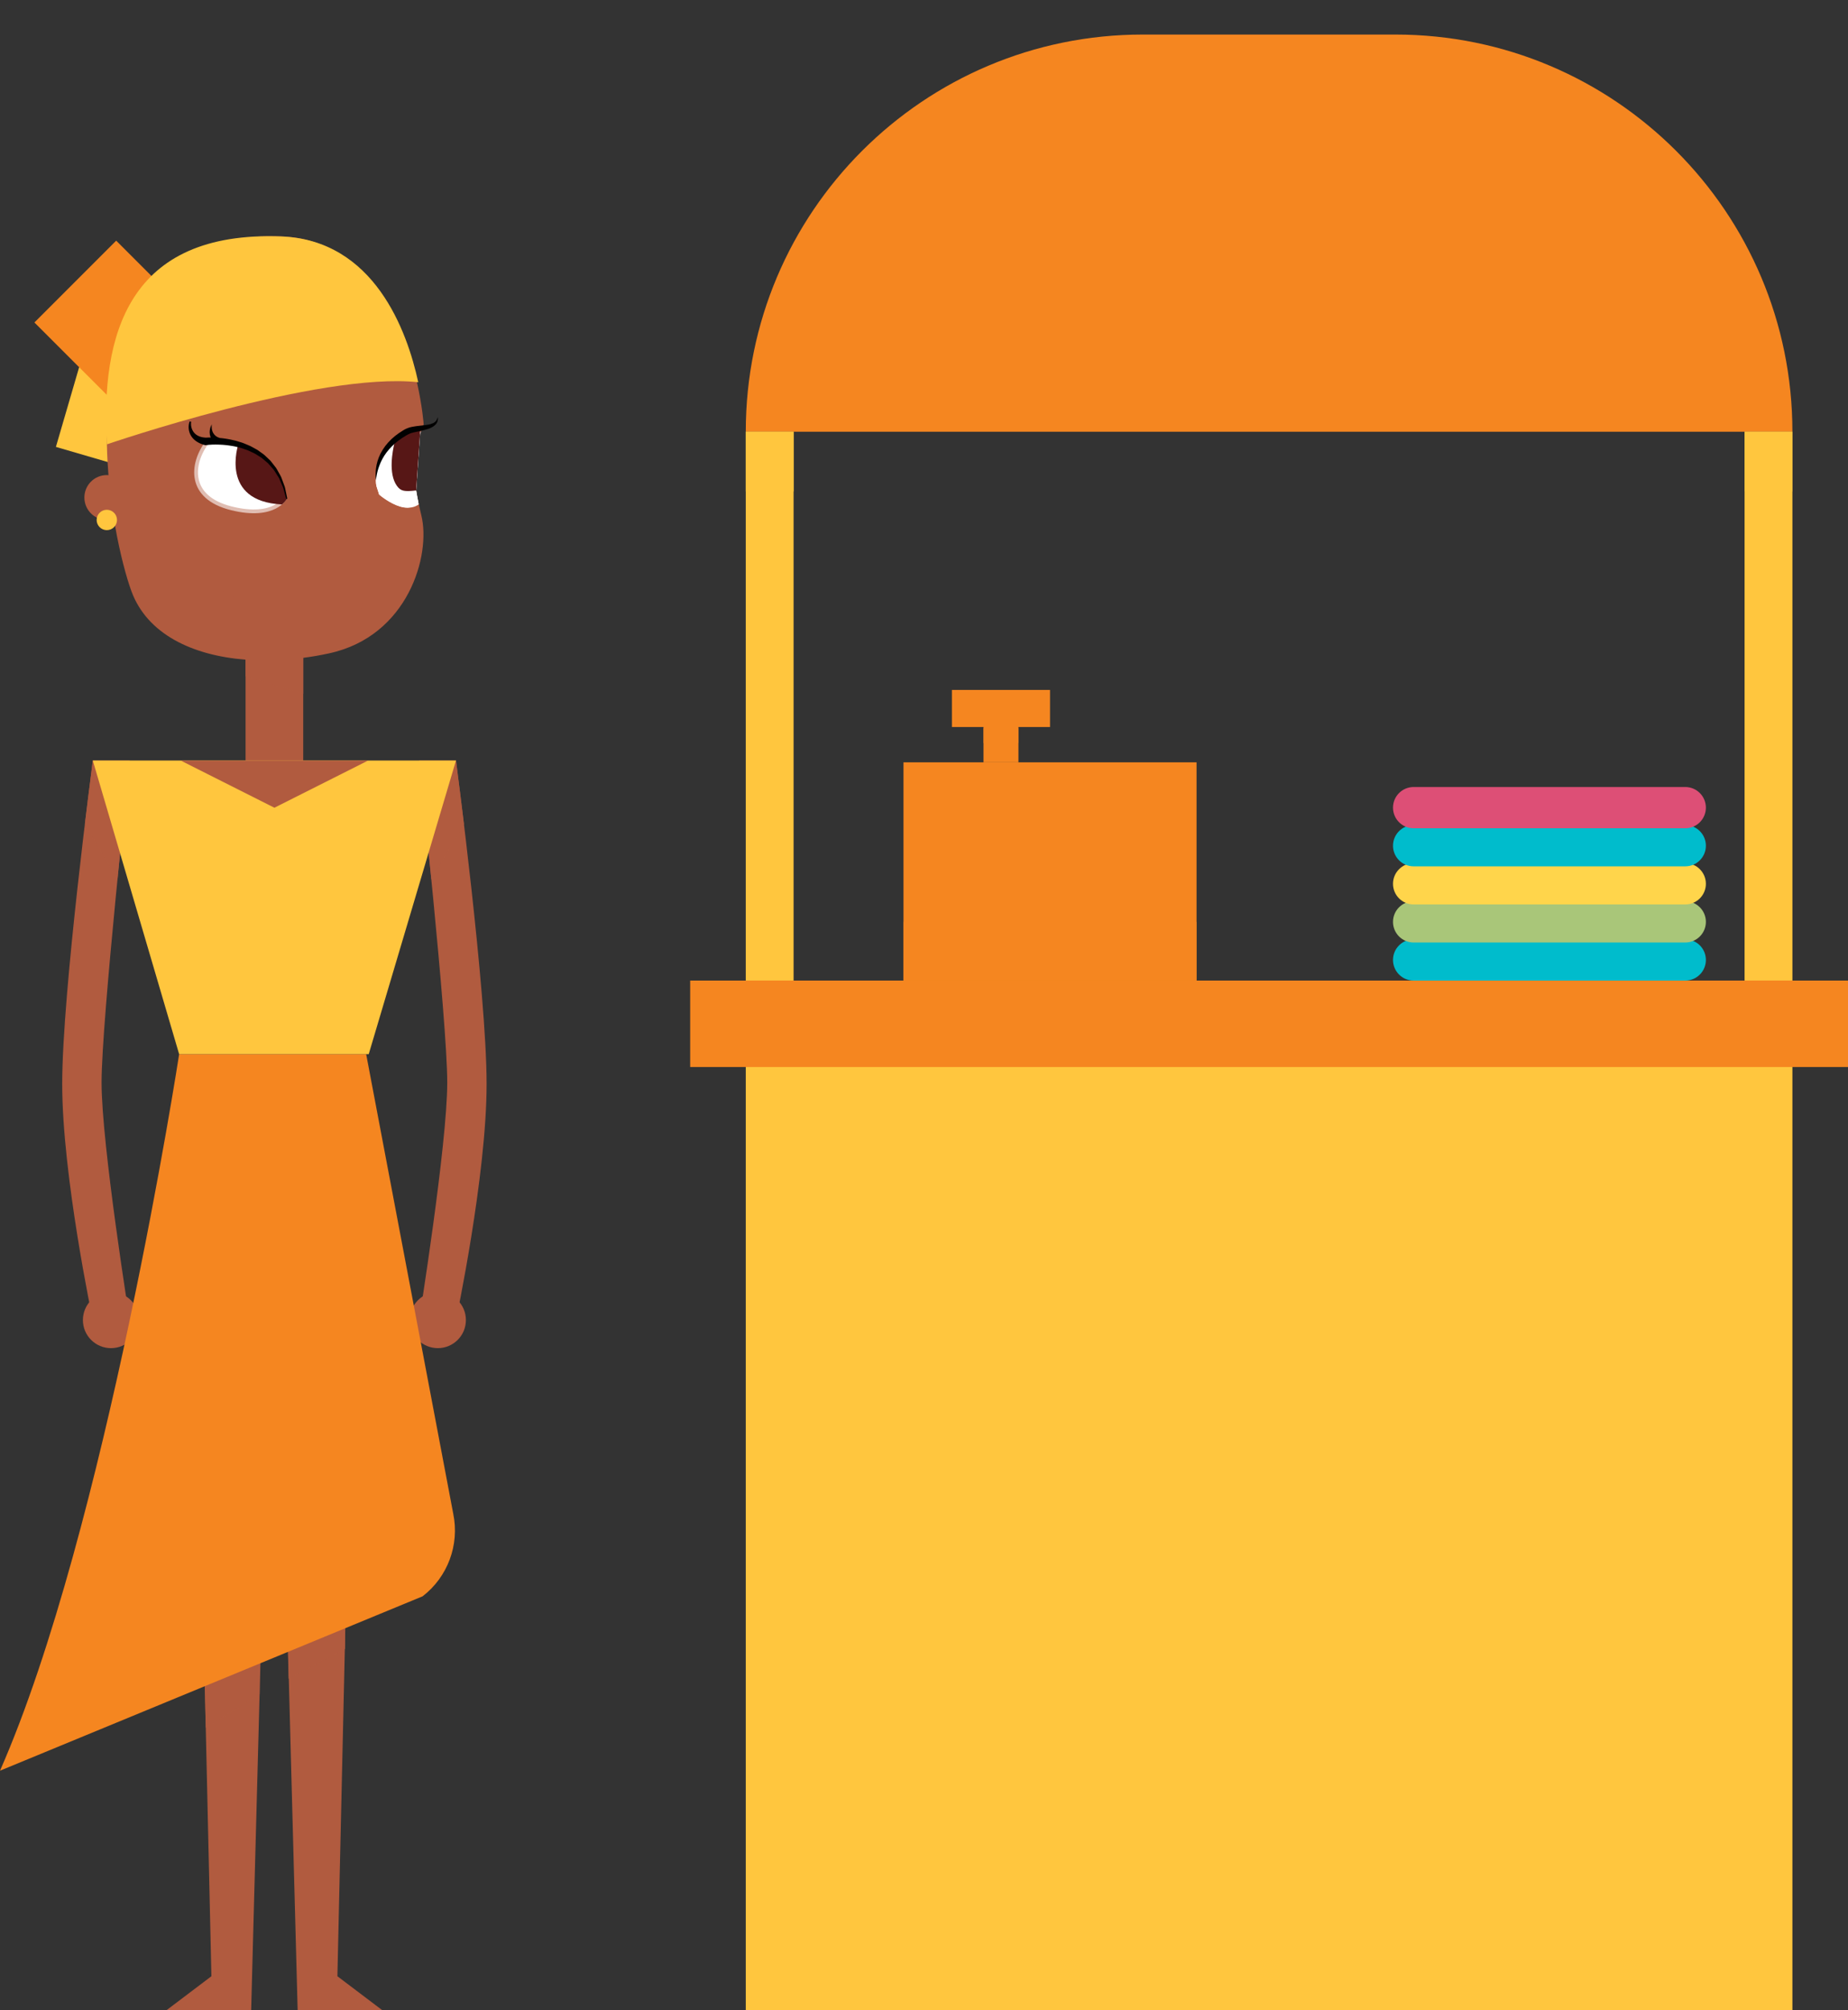 <?xml version="1.0" encoding="utf-8"?>
<!-- Generator: Adobe Illustrator 16.0.0, SVG Export Plug-In . SVG Version: 6.00 Build 0)  -->
<!DOCTYPE svg PUBLIC "-//W3C//DTD SVG 1.1//EN" "http://www.w3.org/Graphics/SVG/1.1/DTD/svg11.dtd">
<svg version="1.1" id="Layer_1" xmlns="http://www.w3.org/2000/svg" xmlns:xlink="http://www.w3.org/1999/xlink" x="0px" y="0px"
	 width="249.997px" height="271.81px" viewBox="0 0 249.997 271.81" enable-background="new 0 0 249.997 271.81"
	 xml:space="preserve">
<rect x="0" y="0" width="249.997" height="271.81" fill="#333333" stroke="none"/>
<rect x="100.888" y="132.597" fill="#FFC63E" width="141.588" height="139.213"/>
<path fill="#F58620" d="M188.771,4.672h-34.178c-29.661,0-53.705,24.045-53.705,53.705h141.588
	C242.476,28.717,218.431,4.672,188.771,4.672"/>
<rect x="100.887" y="58.377" fill="#FFC63E" width="6.47" height="74.219"/>
<rect x="236.006" y="58.377" fill="#FFC63E" width="6.471" height="74.219"/>
<rect x="122.224" y="103.083" fill="#F58620" width="39.645" height="29.513"/>
<rect x="133.046" y="98.177" fill="#F58620" width="4.728" height="4.907"/>
<g opacity="0.7">
	<g>
		<defs>
			<rect id="SVGID_1_" x="122.224" y="124.663" width="39.645" height="7.93"/>
		</defs>
		<clipPath id="SVGID_2_">
			<use xlink:href="#SVGID_1_"  overflow="visible"/>
		</clipPath>
		<rect x="122.224" y="124.658" clip-path="url(#SVGID_2_)" fill="#F58620" width="39.645" height="7.938"/>
	</g>
</g>
<g opacity="0.7">
	<g>
		<defs>
			<rect id="SVGID_3_" x="133.046" y="98.443" width="4.728" height="2.03"/>
		</defs>
		<clipPath id="SVGID_4_">
			<use xlink:href="#SVGID_3_"  overflow="visible"/>
		</clipPath>
		<rect x="133.046" y="98.445" clip-path="url(#SVGID_4_)" fill="#F58620" width="4.728" height="2.032"/>
	</g>
</g>
<rect x="128.773" y="93.292" fill="#F58620" width="13.273" height="5.017"/>
<g>
	<g>
		<defs>
			<rect id="SVGID_5_" x="100.888" y="58.373" width="6.469" height="8.08"/>
		</defs>
		<clipPath id="SVGID_6_">
			<use xlink:href="#SVGID_5_"  overflow="visible"/>
		</clipPath>
		<rect x="100.887" y="58.376" clip-path="url(#SVGID_6_)" fill="#FFC63E" width="6.47" height="8.075"/>
	</g>
</g>
<g>
	<g>
		<defs>
			<rect id="SVGID_7_" x="236.006" y="58.373" width="6.471" height="8.08"/>
		</defs>
		<clipPath id="SVGID_8_">
			<use xlink:href="#SVGID_7_"  overflow="visible"/>
		</clipPath>
		<rect x="236.006" y="58.376" clip-path="url(#SVGID_8_)" fill="#FFC63E" width="6.471" height="8.075"/>
	</g>
</g>
<rect x="93.367" y="132.597" fill="#F58620" width="156.63" height="11.687"/>
<path fill="#00BCCC" d="M227.983,127.018h-36.748c-1.54,0-2.789,1.249-2.789,2.789c0,1.541,1.249,2.79,2.789,2.79h36.748
	c1.541,0,2.789-1.249,2.789-2.79C230.772,128.267,229.524,127.018,227.983,127.018"/>
<path fill="#A9C679" d="M227.983,121.869h-36.748c-1.54,0-2.789,1.249-2.789,2.789c0,1.541,1.249,2.79,2.789,2.79h36.748
	c1.541,0,2.789-1.249,2.789-2.79C230.772,123.118,229.524,121.869,227.983,121.869"/>
<path fill="#FFD54B" d="M227.983,116.72h-36.748c-1.54,0-2.789,1.249-2.789,2.789c0,1.541,1.249,2.79,2.789,2.79h36.748
	c1.541,0,2.789-1.249,2.789-2.79C230.772,117.969,229.524,116.72,227.983,116.72"/>
<path fill="#00BCCC" d="M227.983,111.571h-36.748c-1.54,0-2.789,1.249-2.789,2.789c0,1.541,1.249,2.79,2.789,2.79h36.748
	c1.541,0,2.789-1.249,2.789-2.79C230.772,112.82,229.524,111.571,227.983,111.571"/>
<path fill="#DD4F76" d="M227.983,106.422h-36.748c-1.54,0-2.789,1.249-2.789,2.789c0,1.541,1.249,2.79,2.789,2.79h36.748
	c1.541,0,2.789-1.249,2.789-2.79C230.772,107.671,229.524,106.422,227.983,106.422"/>
<rect x="9.821" y="44.602" transform="matrix(-0.28 0.96 -0.96 -0.28 76.49 50.682)" fill="#FFC63E" width="18.839" height="18.839"/>
<rect x="7.195" y="37.467" transform="matrix(0.707 0.707 -0.707 0.707 37.12 0.966)" fill="#F58620" width="20.398" height="15.648"/>
<polygon fill="#B15B3F" points="51.695,271.809 40.266,271.809 38.365,200.767 47.154,200.767 45.643,267.231 "/>
<polygon fill="#B15B3F" points="22.546,271.809 33.976,271.809 35.876,200.767 27.087,200.767 28.599,267.231 "/>
<path fill="#B15B3F" d="M56.695,178.502h4.992c0,0,4.14-19.481,4.14-31.932c0-12.451-4.14-43.732-4.14-43.732h-4.992
	c0,0,3.808,35.154,3.808,43.544C60.503,154.772,56.695,178.502,56.695,178.502"/>
<path fill="#B15B3F" d="M55.432,178.502c0,2.097,1.7,3.797,3.797,3.797c2.098,0,3.798-1.7,3.798-3.797
	c0-2.097-1.7-3.797-3.798-3.797C57.132,174.705,55.432,176.405,55.432,178.502"/>
<path fill="#B15B3F" d="M17.547,178.502h-4.992c0,0-4.14-19.481-4.14-31.932c0-12.451,4.14-43.732,4.14-43.732h4.992
	c0,0-3.808,35.154-3.808,43.544C13.739,154.772,17.547,178.502,17.547,178.502"/>
<rect x="33.221" y="73.902" fill="#B15B3F" width="7.799" height="29.376"/>
<g opacity="0.9">
	<g>
		<defs>
			<rect id="SVGID_9_" x="33.221" y="88.343" width="7.799" height="5.47"/>
		</defs>
		<clipPath id="SVGID_10_">
			<use xlink:href="#SVGID_9_"  overflow="visible"/>
		</clipPath>
		<polygon clip-path="url(#SVGID_10_)" fill="#B15B3F" points="33.222,88.344 33.222,91.442 41.021,93.808 41.021,88.344 		"/>
	</g>
</g>
<path fill="#B15B3F" d="M18.81,178.502c0,2.097-1.7,3.797-3.797,3.797c-2.098,0-3.798-1.7-3.798-3.797
	c0-2.097,1.7-3.797,3.798-3.797C17.11,174.705,18.81,176.405,18.81,178.502"/>
<path fill="#B15B3F" d="M56.992,69.665c1.342,5.395-1.775,16.355-12.453,18.678c-1.167,0.255-2.342,0.461-3.517,0.612
	c-2.648,0.349-5.289,0.439-7.801,0.246c-7.197-0.561-13.322-3.457-15.449-9.276c-0.66-1.805-1.523-4.956-2.205-8.812
	c-0.058-0.315-0.112-0.633-0.164-0.957c-0.051-0.315-0.103-0.636-0.151-0.964c-0.236-1.569-0.436-3.232-0.579-4.943
	c-0.048-0.591-0.087-1.185-0.121-1.785c-0.045-0.787-0.076-1.578-0.091-2.377c-0.039-2.124,0.034-4.284,0.255-6.41
	c0.366-3.533,1.148-6.983,2.514-10.054c0.957-2.139,2.199-4.099,3.787-5.774c3.514-3.708,8.724-6.032,16.288-5.898
	c0.245,0.003,0.494,0.012,0.745,0.021c0.155,0.006,0.309,0.015,0.46,0.024c0.082,0.003,0.164,0.009,0.243,0.015
	c0.306,0.025,0.606,0.055,0.903,0.094c0.13,0.015,0.257,0.034,0.384,0.052c10.636,1.611,14.786,12.583,16.358,19.511
	c0.751,3.311,0.915,5.701,0.915,5.701c-0.051,0.167-0.109,0.333-0.17,0.503c-0.063,0.17-0.13,0.339-0.199,0.515
	c-0.025,0.061-0.049,0.124-0.076,0.188c-0.015,0.042-0.031,0.085-0.049,0.13v0.003c-0.569,1.482-1.178,3.429-0.521,7.61v0.003
	c0.079,0.49,0.173,1.015,0.288,1.572c0.021,0.103,0.042,0.206,0.067,0.309C56.752,68.665,56.865,69.153,56.992,69.665"/>
<g>
	<g>
		<defs>
			<rect id="SVGID_11_" x="40.429" y="57.603" width="8.786" height="18.53"/>
		</defs>
		<clipPath id="SVGID_12_">
			<use xlink:href="#SVGID_11_"  overflow="visible"/>
		</clipPath>
		<path clip-path="url(#SVGID_12_)" fill="#B15B3F" d="M45.293,57.603c-0.086,2.473,0.009,4.961,0.39,7.396
			c0.183,1.215,0.469,2.422,0.912,3.537c0.225,0.553,0.495,1.087,0.842,1.524c0.171,0.219,0.363,0.415,0.574,0.554
			c0.205,0.156,0.434,0.233,0.659,0.291l0.545,0.143l-0.197,0.542c-0.193,0.534-0.407,0.998-0.635,1.507
			c-0.114,0.252-0.241,0.502-0.389,0.746c-0.133,0.253-0.32,0.481-0.487,0.727c-0.201,0.219-0.395,0.456-0.64,0.649
			c-0.254,0.18-0.492,0.393-0.797,0.514c-0.286,0.151-0.593,0.261-0.921,0.312c-0.318,0.09-0.645,0.093-0.969,0.078
			c-0.328,0.016-0.632-0.089-0.933-0.165c-0.307-0.072-0.573-0.216-0.834-0.36c-0.266-0.132-0.511-0.282-0.729-0.463
			c-0.239-0.184-0.415-0.304-0.693-0.526c-0.28-0.253-0.458-0.575-0.525-0.912c-0.042-0.288-0.059-0.587,0.004-0.887
			c0.048-0.297,0.256-0.629,0.55-0.73c0.284-0.109,0.552-0.06,0.796-0.006c-0.247,0.034-0.503,0.101-0.653,0.249
			c-0.15,0.145-0.168,0.324-0.131,0.52c0.037,0.198,0.126,0.395,0.233,0.58c0.094,0.133,0.233,0.225,0.363,0.254l0.644,0.134
			c0.222,0.059,0.446,0.068,0.662,0.063c0.216,0,0.422,0.02,0.615-0.026c0.193-0.022,0.381-0.025,0.551-0.075
			c0.173-0.039,0.344-0.052,0.505-0.112c0.081-0.025,0.163-0.045,0.247-0.059c0.08-0.035,0.16-0.067,0.244-0.092
			c0.337-0.097,0.681-0.267,1.058-0.448c0.176-0.113,0.378-0.203,0.551-0.343c0.185-0.126,0.361-0.27,0.534-0.425
			c0.338-0.306,0.631-0.705,0.835-1.083l0.349,0.685c-0.365-0.126-0.713-0.3-0.984-0.545c-0.285-0.233-0.505-0.511-0.689-0.796
			c-0.372-0.572-0.606-1.184-0.793-1.795c-0.37-1.228-0.51-2.477-0.634-3.716c-0.113-1.242-0.144-2.485-0.138-3.725
			C45.177,60.079,45.208,58.839,45.293,57.603"/>
	</g>
</g>
<path fill="#FFFFFF" d="M27.801,59.688c0,0,9.478-1.137,10.994,7.772c0,0-1.516,3.033-7.582,1.516
	C25.147,67.459,25.526,62.72,27.801,59.688"/>
<g opacity="0.4">
	<g>
		<defs>
			<rect id="SVGID_13_" x="25.765" y="59.383" width="13.484" height="10.52"/>
		</defs>
		<clipPath id="SVGID_14_">
			<use xlink:href="#SVGID_13_"  overflow="visible"/>
		</clipPath>
		<path clip-path="url(#SVGID_14_)" fill="none" stroke="#B15B3F" stroke-width="1.015" stroke-miterlimit="10" d="M38.795,67.459
			c0,0-1.516,3.033-7.582,1.516c-6.066-1.516-5.687-6.255-3.412-9.288"/>
	</g>
</g>
<path fill="#571716" d="M38.797,67.462c0,0-0.175,0.35-0.646,0.747c-8.514-0.383-5.91-8.124-5.91-8.124
	C34.928,60.826,37.989,62.717,38.797,67.462"/>
<path fill="#010101" d="M38.722,67.477l-0.244-0.902c-0.091-0.297-0.138-0.614-0.281-0.886l-0.365-0.839
	c-0.099-0.289-0.309-0.526-0.458-0.79c-0.166-0.255-0.308-0.527-0.525-0.743l-0.6-0.682l-0.692-0.585
	c-0.221-0.206-0.502-0.335-0.748-0.506c-0.246-0.174-0.52-0.3-0.794-0.425c-0.27-0.134-0.543-0.259-0.833-0.346
	c-0.286-0.095-0.564-0.208-0.862-0.267c-0.295-0.066-0.581-0.158-0.882-0.195c-0.594-0.104-1.195-0.172-1.797-0.187
	c-0.596-0.025-1.22-0.003-1.779,0.067l-0.087,0.011l-0.054-0.014c-0.69-0.178-1.409-0.54-1.827-1.175
	c-0.417-0.625-0.477-1.399-0.238-2.036l0.201,0.057c-0.092,0.602,0.12,1.223,0.514,1.595c0.393,0.384,0.947,0.529,1.51,0.557
	l-0.14-0.002h0.001c0.681-0.046,1.308-0.026,1.955,0.035c0.642,0.054,1.278,0.162,1.904,0.31c0.316,0.058,0.62,0.173,0.929,0.262
	c0.311,0.082,0.605,0.219,0.904,0.339c0.302,0.111,0.588,0.261,0.869,0.421c0.285,0.151,0.568,0.303,0.823,0.504
	c0.255,0.198,0.54,0.353,0.766,0.585l0.698,0.665l0.593,0.756c0.214,0.241,0.348,0.534,0.506,0.81
	c0.141,0.286,0.339,0.54,0.429,0.851l0.328,0.896c0.13,0.294,0.157,0.605,0.231,0.908l0.192,0.915L38.722,67.477z"/>
<path fill="#010101" d="M29.267,60.116c0.014,0.007-0.062-0.037-0.133-0.097c-0.074-0.062-0.172-0.15-0.272-0.269
	c-0.206-0.231-0.41-0.604-0.473-0.988c-0.135-0.794,0.285-1.396,0.256-1.392c0,0-0.021,0.171-0.008,0.417
	c0.006,0.245,0.073,0.565,0.232,0.809c0.153,0.248,0.372,0.418,0.551,0.504c0.087,0.046,0.164,0.072,0.214,0.086
	c0.053,0.016,0.054,0.005,0.068,0.013L29.267,60.116z"/>
<path fill="#FFFFFF" d="M56.943,58.387c-0.024,0.061-0.049,0.124-0.076,0.188c-0.015,0.042-0.03,0.085-0.048,0.13v0.003l-0.521,7.61
	v0.003c0.078,0.49,0.172,1.014,0.287,1.572c0.022,0.103,0.043,0.206,0.067,0.309c-0.457,0.33-0.969,0.454-1.49,0.442h-0.021
	c-1.394-0.033-2.851-1-3.502-1.49c-0.221-0.164-0.349-0.276-0.349-0.276c-0.303-1.039-0.436-1.097-0.439-1.948v-0.024
	c0-0.088,0.003-0.176,0.006-0.261c0-0.036,0-0.075,0.003-0.115c0.009-0.142,0.018-0.281,0.037-0.418
	c0.006-0.091,0.018-0.181,0.03-0.269c0-0.009,0-0.015,0.003-0.019c0.003-0.012,0.006-0.027,0.009-0.039
	c0.003-0.018,0.006-0.033,0.009-0.051c0.012-0.085,0.027-0.17,0.042-0.252c0.352-1.708,1.315-2.859,2.385-3.629
	c1.287-0.927,2.732-1.305,3.462-1.445c0.012-0.003,0.024-0.006,0.036-0.006C56.898,58.396,56.922,58.393,56.943,58.387"/>
<path fill="#FFFFFF" d="M56.874,58.333v0.07l-0.006,0.172c-0.015,0.043-0.03,0.085-0.049,0.131v0.003l-0.521,7.609v0.003
	c0.079,0.491,0.173,1.015,0.288,1.572c-0.384,0.512-0.884,0.724-1.424,0.752h-0.021c-1.305,0.051-2.829-0.976-3.502-1.491
	c-0.221-0.163-0.348-0.276-0.348-0.276c-0.303-1.039-0.436-1.096-0.439-1.947v-0.025c0-0.087,0.003-0.175,0.006-0.26
	c0-0.036,0-0.076,0.003-0.115c0.009-0.143,0.018-0.282,0.036-0.418c0.006-0.091,0.018-0.182,0.031-0.27c0-0.009,0-0.015,0.003-0.018
	c0.003-0.012,0.006-0.027,0.009-0.039c0.003-0.019,0.006-0.034,0.009-0.052c0.006-0.051,0.015-0.1,0.021-0.151
	c0-0.006,0-0.012,0.003-0.019c0.012-0.066,0.024-0.13,0.039-0.196c0.025-0.113,0.049-0.222,0.079-0.328
	c0.021-0.078,0.043-0.157,0.067-0.236c0.051-0.185,0.112-0.36,0.185-0.527c0.054-0.133,0.112-0.267,0.172-0.394
	c0.482-0.963,1.173-1.669,1.9-2.184c1.514-1.078,3.183-1.33,3.429-1.36C56.864,58.333,56.874,58.333,56.874,58.333"/>
<path fill="#571716" d="M56.874,57.893v0.021l-0.03,0.424l-0.006,0.07l-0.019,0.297v0.003l-0.521,7.609v0.003
	c-1.587,0.176-2.075,0.113-2.602-0.618c-1.19-1.641-0.599-4.713-0.321-5.849c0.012-0.058,0.028-0.109,0.04-0.155
	c0.045-0.181,0.075-0.284,0.075-0.284c0.003-0.006,0.009-0.009,0.012-0.012c0.167-0.161,0.37-0.312,0.597-0.449
	c0.864-0.53,2.027-0.869,2.53-0.999C56.782,57.915,56.874,57.893,56.874,57.893"/>
<path fill="#010101" d="M50.853,64.932c0,0-0.016-0.207-0.044-0.568c-0.003-0.362,0.01-0.895,0.136-1.518
	c0.13-0.622,0.388-1.34,0.822-2.024c0.424-0.687,1.013-1.336,1.682-1.873c0.335-0.269,0.692-0.507,1.05-0.729
	c0.323-0.218,0.813-0.425,1.206-0.492c0.802-0.165,1.51-0.177,2.089-0.283c0.581-0.086,1.011-0.276,1.206-0.547
	c0.101-0.131,0.144-0.265,0.178-0.355c0.024-0.095,0.037-0.145,0.037-0.145c-0.018-0.002,0.089,0.207-0.032,0.594
	c-0.115,0.404-0.629,0.799-1.244,1.001c-0.615,0.218-1.35,0.327-2.055,0.499c-0.368,0.083-0.612,0.207-0.977,0.418
	c-0.334,0.2-0.668,0.413-0.979,0.654c-0.636,0.467-1.188,1.031-1.636,1.616c-0.443,0.589-0.764,1.211-0.967,1.776
	c-0.221,0.563-0.324,1.059-0.383,1.413C50.885,64.727,50.853,64.932,50.853,64.932"/>
<g>
	<g>
		<defs>
			<rect id="SVGID_15_" x="27.339" y="78.212" width="21.789" height="5.66"/>
		</defs>
		<clipPath id="SVGID_16_">
			<use xlink:href="#SVGID_15_"  overflow="visible"/>
		</clipPath>
		
			<path clip-path="url(#SVGID_16_)" fill="none" stroke="#B15B3F" stroke-width="1.015" stroke-linecap="round" stroke-miterlimit="10" d="
			M27.846,78.718c0,0,7.537,7.852,20.774,3.141"/>
	</g>
</g>
<path fill="#B15B3F" d="M17.484,67.276c0,1.676-1.359,3.035-3.035,3.035c-1.676,0-3.034-1.359-3.034-3.035
	c0-1.676,1.358-3.035,3.034-3.035C16.125,64.241,17.484,65.6,17.484,67.276"/>
<path fill="#FFC63E" d="M15.827,70.31c0,0.76-0.616,1.377-1.377,1.377c-0.76,0-1.377-0.617-1.377-1.377
	c0-0.76,0.617-1.377,1.377-1.377C15.211,68.933,15.827,69.55,15.827,70.31"/>
<path fill="#FFC63E" d="M56.58,51.685c-13.474-1.434-42.119,8.401-42.119,8.401c-0.865-14.795,2.84-28.909,23.59-28.115
	C50.63,32.456,55.072,44.739,56.58,51.685"/>
<g opacity="0.9">
	<g>
		<defs>
			<rect id="SVGID_17_" x="27.707" y="224.613" width="7.411" height="9"/>
		</defs>
		<clipPath id="SVGID_18_">
			<use xlink:href="#SVGID_17_"  overflow="visible"/>
		</clipPath>
		<polygon clip-path="url(#SVGID_18_)" fill="#B15B3F" points="27.834,233.611 35.118,229.111 35.118,224.616 27.707,228.008 		"/>
	</g>
</g>
<g opacity="0.9">
	<g>
		<defs>
			<rect id="SVGID_19_" x="38.892" y="217.073" width="7.789" height="9.92"/>
		</defs>
		<clipPath id="SVGID_20_">
			<use xlink:href="#SVGID_19_"  overflow="visible"/>
		</clipPath>
		<polygon clip-path="url(#SVGID_20_)" fill="#B15B3F" points="39.042,226.992 46.681,222.958 46.681,217.072 38.892,220.432 		"/>
	</g>
</g>
<path fill="#F58620" d="M57.174,215.854L0,239.438c14.317-32.518,24.235-96.891,24.235-96.891h25.3l11.783,62.163
	C62.175,208.911,60.567,213.233,57.174,215.854"/>
<g opacity="0.9">
	<g>
		<defs>
			<rect id="SVGID_21_" x="11.479" y="102.843" width="4.764" height="16.07"/>
		</defs>
		<clipPath id="SVGID_22_">
			<use xlink:href="#SVGID_21_"  overflow="visible"/>
		</clipPath>
		<polygon clip-path="url(#SVGID_22_)" fill="#B15B3F" points="12.554,102.838 11.479,111.429 15.891,118.915 16.243,115.379 		"/>
	</g>
</g>
<g opacity="0.9">
	<g>
		<defs>
			<rect id="SVGID_23_" x="57.998" y="102.843" width="4.765" height="16.07"/>
		</defs>
		<clipPath id="SVGID_24_">
			<use xlink:href="#SVGID_23_"  overflow="visible"/>
		</clipPath>
		<polygon clip-path="url(#SVGID_24_)" fill="#B15B3F" points="61.687,102.838 62.763,111.429 58.35,118.915 57.998,115.379 		"/>
	</g>
</g>
<polygon fill="#FFC63E" points="49.88,142.547 24.234,142.547 12.554,102.838 61.687,102.838 "/>
<polygon fill="#B15B3F" points="24.433,102.838 49.809,102.838 37.121,109.223 "/>
</svg>
